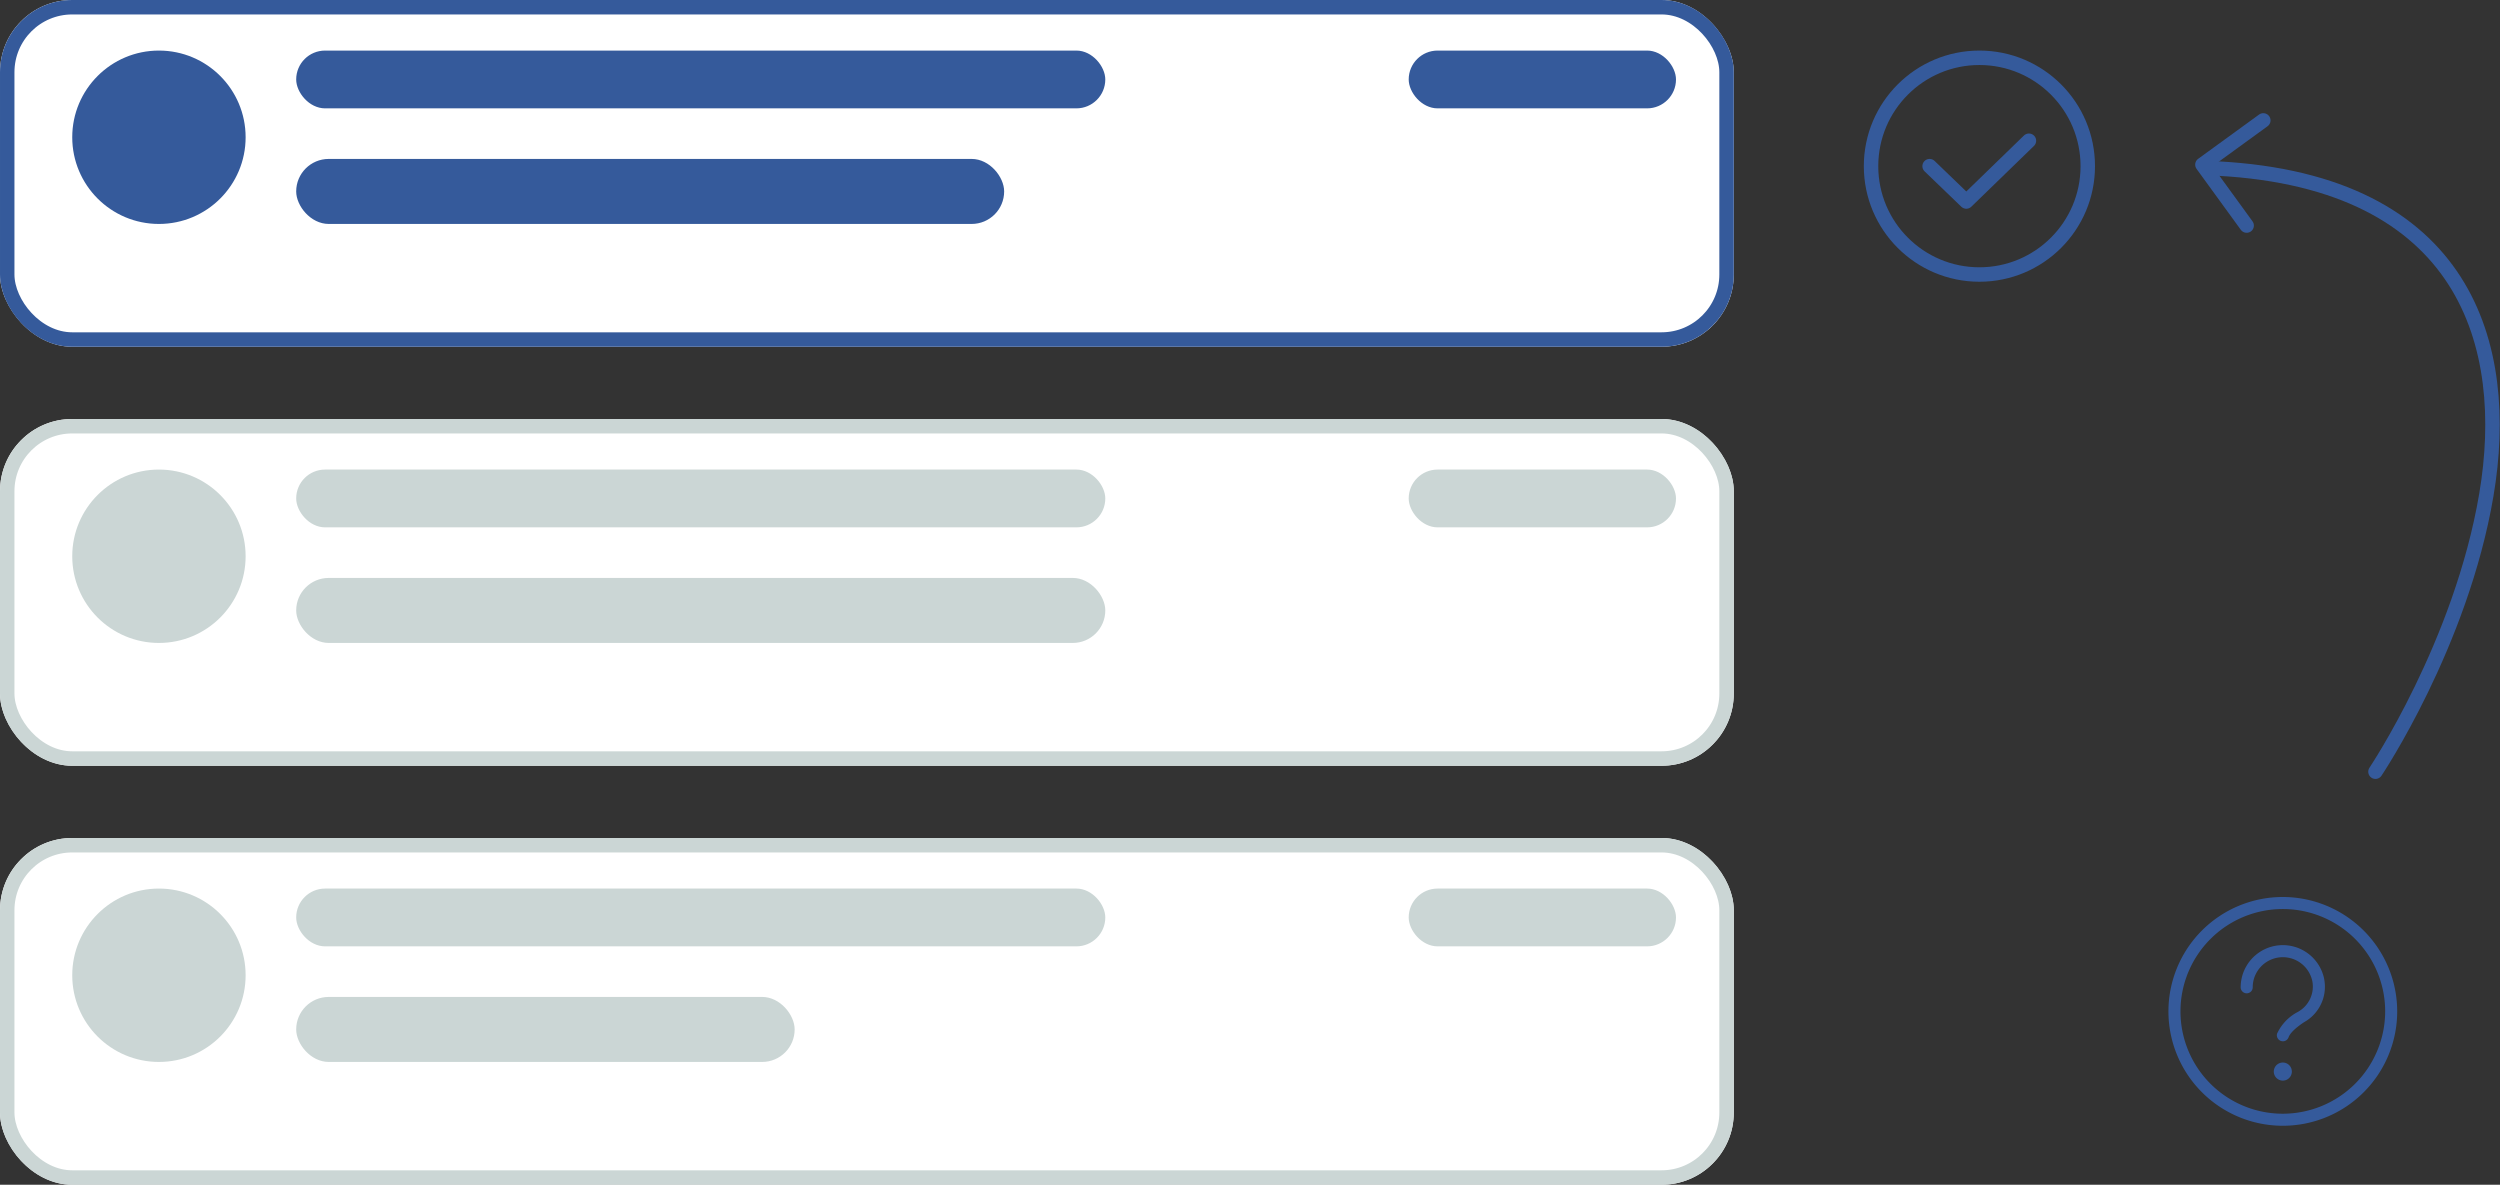 <svg xmlns="http://www.w3.org/2000/svg" width="346.063" height="164" viewBox="0 0 346.063 164">
  <rect x="0" y="0" width="346.063" height="164" fill="#333333" stroke="none"/>
  <g id="vetted_graphic" transform="translate(-2579 -1502)">
    <g id="dummy">
      <g id="Rectangle_1618" data-name="Rectangle 1618" transform="translate(2579 1502)" fill="#fff" stroke="#355a9b" stroke-width="2">
        <rect width="240" height="48" rx="10" stroke="none"/>
        <rect x="1" y="1" width="238" height="46" rx="9" fill="none"/>
      </g>
      <circle id="Ellipse_13" data-name="Ellipse 13" cx="12" cy="12" r="12" transform="translate(2589 1509)" fill="#355a9b"/>
      <rect id="Rectangle_1619" data-name="Rectangle 1619" width="112" height="8" rx="4" transform="translate(2620 1509)" fill="#355a9b"/>
      <rect id="Rectangle_1621" data-name="Rectangle 1621" width="37" height="8" rx="4" transform="translate(2774 1509)" fill="#355a9b"/>
      <rect id="Rectangle_1620" data-name="Rectangle 1620" width="98" height="9" rx="4.5" transform="translate(2620 1524)" fill="#355a9b"/>
    </g>
    <g id="dummy-2" data-name="dummy" transform="translate(0 58)">
      <g id="Rectangle_1618-2" data-name="Rectangle 1618" transform="translate(2579 1502)" fill="#fff" stroke="#cbd6d5" stroke-width="2">
        <rect width="240" height="48" rx="10" stroke="none"/>
        <rect x="1" y="1" width="238" height="46" rx="9" fill="none"/>
      </g>
      <circle id="Ellipse_13-2" data-name="Ellipse 13" cx="12" cy="12" r="12" transform="translate(2589 1509)" fill="#cbd6d5"/>
      <rect id="Rectangle_1619-2" data-name="Rectangle 1619" width="112" height="8" rx="4" transform="translate(2620 1509)" fill="#cbd6d5"/>
      <rect id="Rectangle_1621-2" data-name="Rectangle 1621" width="37" height="8" rx="4" transform="translate(2774 1509)" fill="#cbd6d5"/>
      <rect id="Rectangle_1620-2" data-name="Rectangle 1620" width="112" height="9" rx="4.5" transform="translate(2620 1524)" fill="#cbd6d5"/>
    </g>
    <g id="dummy-3" data-name="dummy" transform="translate(0 116)">
      <g id="Rectangle_1618-3" data-name="Rectangle 1618" transform="translate(2579 1502)" fill="#fff" stroke="#cbd6d5" stroke-width="2">
        <rect width="240" height="48" rx="10" stroke="none"/>
        <rect x="1" y="1" width="238" height="46" rx="9" fill="none"/>
      </g>
      <circle id="Ellipse_13-3" data-name="Ellipse 13" cx="12" cy="12" r="12" transform="translate(2589 1509)" fill="#cbd6d5"/>
      <rect id="Rectangle_1619-3" data-name="Rectangle 1619" width="112" height="8" rx="4" transform="translate(2620 1509)" fill="#cbd6d5"/>
      <rect id="Rectangle_1621-3" data-name="Rectangle 1621" width="37" height="8" rx="4" transform="translate(2774 1509)" fill="#cbd6d5"/>
      <rect id="Rectangle_1620-3" data-name="Rectangle 1620" width="69" height="9" rx="4.5" transform="translate(2620 1524)" fill="#cbd6d5"/>
    </g>
    <path id="Path_6889" data-name="Path 6889" d="M2901.358,1608.825s11.85-17.65,15.35-38.325-2.85-43.325-37.175-45.167" transform="translate(6.467)" fill="none" stroke="#355a9b" stroke-linecap="round" stroke-width="2"/>
    <g id="check-circle-Light" transform="translate(2833 1505)">
      <rect id="Path" width="40" height="40" fill="rgba(255,255,255,0)"/>
      <g id="Ellipse_14" data-name="Ellipse 14" transform="translate(4 4)" fill="none" stroke="#355a9b" stroke-width="2">
        <circle cx="16" cy="16" r="16" stroke="none"/>
        <circle cx="16" cy="16" r="15" fill="none"/>
      </g>
      <path id="Path_6895" data-name="Path 6895" d="M13.106,20l5.081,4.894,8.669-8.413" fill="none" stroke="#355a9b" stroke-linecap="round" stroke-linejoin="round" stroke-width="2"/>
    </g>
    <g id="question-circle-Light" transform="translate(2875 1622)">
      <rect id="Path-2" data-name="Path" width="40" height="40" fill="rgba(255,255,255,0)"/>
      <path id="question-circle-Light_1_" d="M269.333,351.5a15.833,15.833,0,1,0,15.833,15.833A15.852,15.852,0,0,0,269.333,351.5Zm0,30A14.167,14.167,0,1,1,283.5,367.333,14.183,14.183,0,0,1,269.333,381.5Zm5.742-18.552a5.615,5.615,0,0,1-2.8,5.882c-1.533,1.018-2.015,1.705-2.15,2.1a.834.834,0,0,1-1.58-.532,6.454,6.454,0,0,1,2.805-2.957,4.009,4.009,0,0,0,2.083-4.205,4.169,4.169,0,0,0-8.267.763.833.833,0,0,1-1.667,0,5.837,5.837,0,0,1,11.578-1.053Zm-4.492,12.718a1.25,1.25,0,1,1-1.25-1.25A1.25,1.25,0,0,1,270.583,375.667Z" transform="translate(-249.333 -347.333)" fill="#355a9b"/>
    </g>
    <path id="Path_6894" data-name="Path 6894" d="M473.192,1463.75l-7.369,7.369,7.369,7.369" transform="translate(2653.914 -1.085) rotate(9)" fill="none" stroke="#355a9b" stroke-linecap="round" stroke-linejoin="round" stroke-width="2"/>
  </g>
</svg>
